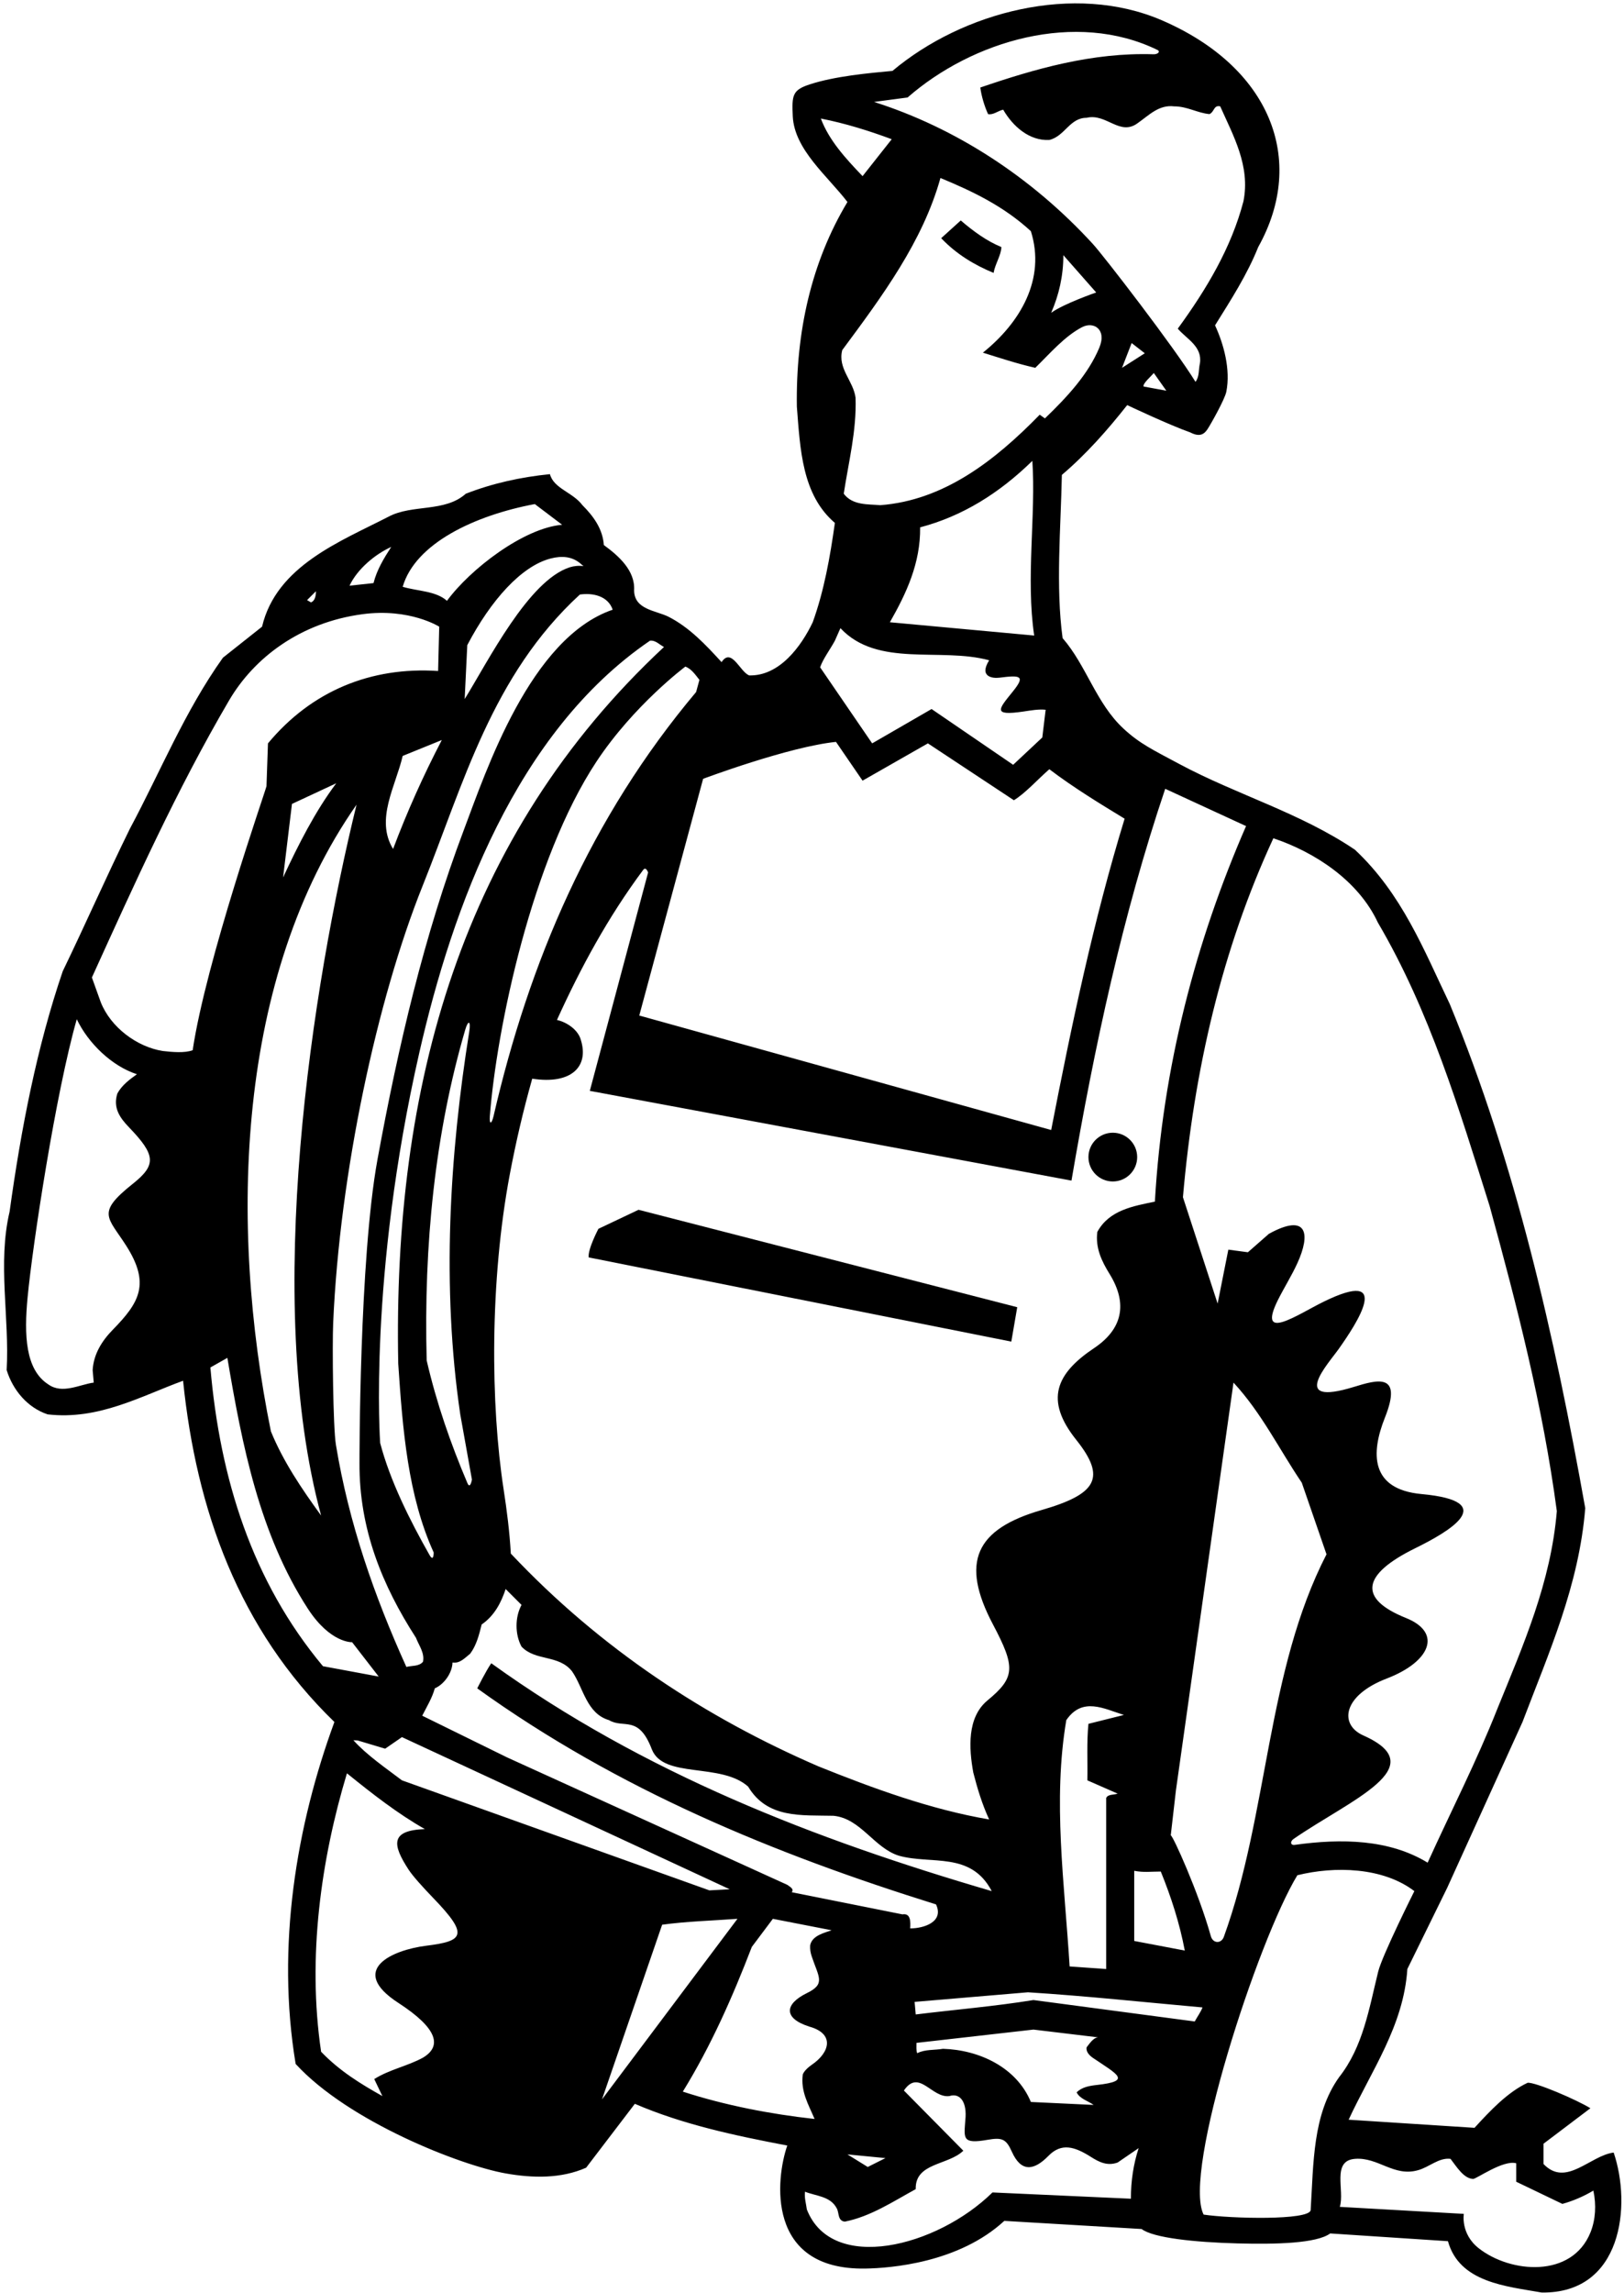<?xml version="1.0" encoding="UTF-8"?>
<svg xmlns="http://www.w3.org/2000/svg" xmlns:xlink="http://www.w3.org/1999/xlink" width="440pt" height="621pt" viewBox="0 0 440 621" version="1.1">
<g id="surface1">
<path style=" stroke:none;fill-rule:nonzero;fill:rgb(0%,0%,0%);fill-opacity:1;" d="M 437.199 582.898 C 430.801 583.699 424.301 592.398 418.199 586 L 418.199 580.5 L 430.898 570.898 C 427.199 568.602 416 563.801 413.898 564 C 408.5 566.5 403.699 571.602 399.5 576.199 L 365.398 574 C 371.5 560.801 380.301 548.598 381.301 533.199 L 392.102 511.199 L 412.5 466.301 C 419.602 447.602 427.801 429.398 429.5 408.398 C 421.102 361.398 410.602 315.102 392.801 271.898 C 385.801 257.301 379.898 242.102 367.102 230.102 C 352.176 220.039 335.145 215.25 319.539 206.895 C 312.215 202.973 308.828 201.395 304.434 197.344 C 296.977 190.469 294.363 180.23 287.898 172.801 C 286 158.801 287.398 143.199 287.699 128.602 C 294.398 122.898 300.102 116.398 305.398 109.699 C 305.398 109.699 316.801 115.102 322.5 117.102 C 325 118.398 326.227 117.625 327.137 116.25 C 328.051 114.875 331.852 108.113 332.254 106.086 C 333.457 100.008 331.523 93.125 329.199 88.102 C 333.5 81.199 337.898 74.398 340.898 66.898 C 354.152 43.184 344.066 18.113 314.758 5.484 C 291.027 -4.738 260.828 3.223 241.801 19.199 C 235.52 19.777 226.102 20.629 219.293 22.883 C 214.715 24.398 214.52 25.766 214.789 31.484 C 215.219 40.516 224.203 47.641 229.602 54.699 C 219.801 71 215.602 89.898 215.898 110.102 C 216.801 121.699 217.301 134 226.199 141.602 C 224.898 150.801 223.301 159.898 220.199 168.5 C 217.102 175 211.199 183.102 203 182.898 C 200.5 182 198.199 175.199 195.5 179.301 C 191.199 174.602 186.801 169.898 181.102 167 C 177.699 165.301 171.801 165.102 171.801 159.801 C 172.102 154.5 167.602 150.5 163.602 147.602 C 163.301 143.301 160.898 139.898 157.801 136.801 C 155.199 133.301 150 132.301 149 128.398 C 141 129.199 133.398 130.898 126.199 133.699 C 120.5 138.801 111.699 136.5 105.301 139.898 C 92.301 146.602 74.898 153.199 71 169.699 L 60.398 178.102 C 50 192.699 43.5 208.898 35.199 224.398 C 28.898 237.199 23.102 250.398 17 263 C 10 283.5 5.699 305.699 2.602 328.102 C -0.699 342.102 2.602 356.801 1.801 371 C 3.5 376.5 7.5 381.199 12.898 383 C 26.699 384.602 38.102 378.102 49.602 373.898 C 53.199 408.898 64.699 441.199 90.602 466.301 C 80.301 494.301 74.801 527.098 80.102 558.902 C 94.438 574.531 124.773 586.367 136.949 588.535 C 144.34 589.852 152.016 589.992 158.801 587 L 172 569.699 C 185 575.301 199.102 578.301 213.301 581 C 210.219 589.828 207.348 614.781 234.504 614.312 C 241.258 614.195 259.754 612.785 272.102 601.398 L 309.301 603.602 C 312.512 606.023 323.617 607.184 335.25 607.5 C 345.715 607.781 356.754 607.5 360.398 604.801 L 392.301 606.898 C 395.398 618.102 408.102 619.102 417.699 620.801 C 439.539 621.102 442.062 597.164 437.199 582.898 Z M 373.301 249.801 C 387.398 273.801 395.301 300.301 403.602 326.602 C 411 353.602 418 380.699 421.801 409.199 C 420.199 428.5 412.699 445.5 405.699 462.699 C 400.102 476.898 393.102 490.5 386.801 504.398 C 376.418 498.062 363.508 497.801 350.773 499.582 C 349.648 499.738 349.449 498.688 350.48 497.973 C 365.855 487.352 388.57 478.492 369.375 469.949 C 362.746 467 363.797 459.102 375.715 454.535 C 387.406 450.059 390.953 442.172 380.914 438.133 C 367.973 432.93 368.859 426.422 383.453 419.242 C 392.324 414.879 406.82 406.582 385.145 404.582 C 371.207 403.297 371.391 393.492 375.219 383.891 C 380.16 371.504 373 373.672 366.805 375.57 C 349.055 381.008 359.828 369.363 362.727 365.258 C 367.512 358.488 377.676 343.152 358.594 352.508 C 351.613 355.926 340.5 363.664 346.199 352.102 C 347.871 348.754 349.961 345.453 351.527 342.012 C 355.098 334.176 354.281 328.355 343.801 334.102 L 338.102 339.102 L 332.801 338.398 L 329.898 353 L 320.5 324.199 C 323.5 289.699 331.102 257 345 227 C 356.102 230.699 368 238.398 373.301 249.801 Z M 317.199 497 L 318.602 484.801 L 334.199 374.398 C 341.801 382.602 346.602 392.5 352.699 401.5 L 359.398 420.898 C 343.121 452.512 343.684 491.109 331.582 524.484 C 330.898 526.375 328.633 526.359 328.051 524.273 C 324.734 512.387 317.711 496.914 317.199 497 Z M 321 528.199 L 307.301 525.598 L 307.301 506.602 C 309.898 507.102 311.801 506.801 314.5 506.801 C 317.301 513.699 319.602 520.801 321 528.199 Z M 337.602 223.699 C 324 254.898 315 288.898 312.898 325.398 C 307 326.602 300.5 327.699 297.301 333.602 C 296.754 337.961 298.496 341.539 300.633 344.996 C 305.641 353.105 304.059 359.957 296.43 365.059 C 286.09 371.977 282.973 379.109 291.574 389.875 C 299.809 400.184 297.184 404.574 282.23 408.898 C 264.332 414.07 260.086 422.969 269.035 439.895 C 275.16 451.48 275.105 454.254 267.5 460.5 C 262 465.102 262.5 473.398 263.699 480 C 264.801 484.301 266.102 488.602 268 492.699 C 252.199 490 236.602 484.301 221.699 478.301 C 191.398 465.199 162.801 446.602 138.398 420.699 C 138.07 414.777 137.328 409.027 136.453 403.34 C 132.914 380.418 132.66 346.996 138.125 317.992 C 139.785 309.191 141.809 300.547 144.199 292.102 C 154.895 293.746 159.57 288.754 157.398 281.699 C 156.699 278.898 153.602 276.801 150.898 276.199 C 157.285 262.129 164.703 248.402 174.258 235.57 C 175.023 234.539 175.594 236.27 175.594 236.27 L 159.801 295.398 L 290.301 319.699 C 296.5 283.398 304.199 247.699 315.699 213.602 Z M 294.602 482.102 L 302.801 485.699 C 301.699 486.102 300.199 485.801 299.699 486.898 L 299.699 533.199 L 289.801 532.5 C 288.398 509.801 285.199 487.602 288.898 465.801 C 293.262 459.43 299.074 462.703 304.5 464.398 L 294.898 466.801 C 294.398 471.699 294.699 477 294.602 482.102 Z M 253.602 515.699 C 255.812 520.398 250.387 522.199 246.602 522.199 C 246.699 520.5 246.801 518 244.5 518.398 L 214.5 512.398 C 215.301 511.5 213.801 510.801 213.301 510.398 L 137.398 475.898 L 114.398 464.602 C 115.5 462.398 117.102 459.801 117.801 457.199 C 120.301 456.102 122.5 453.102 122.602 450.199 C 124.602 450.5 125.898 449 127.398 447.801 C 129.102 445.5 129.801 442.699 130.5 439.898 C 134 437.5 135.801 433.898 137 430.301 L 141.301 434.602 C 139.5 437.898 139.5 442.602 141.301 445.898 C 145.102 449.898 151.398 448 155 452.602 C 158.102 457.102 158.898 464 165 465.801 C 169 468.199 173 464.25 176.602 473.699 C 179.75 481.75 195.301 477.199 202.699 483.801 C 207.898 492.5 217.102 491.5 225.801 491.699 C 233.199 492.398 236.801 500.398 243.5 502.5 C 252.301 505 263 501.25 268.699 512.102 C 220.801 498.102 174.5 480.199 133.102 450.398 C 131.699 452.398 129.301 457.199 129.301 457.199 C 167.398 484.602 209.699 502 253.602 515.699 Z M 239.898 584.398 L 235.102 586.801 L 229.602 583.398 Z M 124.699 383 L 127.863 400.66 C 127.863 400.66 127.402 403.414 126.637 401.609 C 122.078 390.895 118.254 379.867 115.602 368.398 C 114.781 337.074 117.859 306.828 126.043 278.867 C 126.844 276.121 127.609 276.398 127.148 279.277 C 121.777 312.773 119.637 348.648 124.699 383 Z M 304 99.602 L 306.602 92.898 L 310.164 95.664 Z M 309.836 104.664 C 309.535 103.867 312 101.801 312.602 101 L 316 105.801 Z M 245.898 26.398 C 263.496 11.016 291.445 2.75 313.574 13.516 C 314.461 13.945 313.734 14.738 312.508 14.695 C 295.898 14.16 280.316 18.672 265.602 23.699 C 265.898 26 266.699 28.699 267.699 30.898 C 269.102 31.199 270.398 30 271.801 29.699 C 274.398 34.199 278.898 38.199 284.301 37.898 C 288.5 36.898 289.801 31.898 294.398 31.898 C 299.801 30.602 303.398 37 308.301 33.301 C 311.301 31.199 314 28.301 318.102 28.801 C 321.699 28.801 324.398 30.602 327.699 30.898 C 329.102 30.199 328.801 28.398 330.602 28.801 C 334.102 36.699 338.801 44.898 336.898 54.5 C 333.602 67.102 326.898 78.301 319.102 89 C 321.5 91.801 325.801 93.801 325.102 98.398 C 324.699 100.102 325 102 323.898 103.398 C 318.199 94.102 299.023 69.262 296.094 66.066 C 279.398 47.852 258.75 34.574 236.801 27.602 Z M 297 79.199 C 297 79.199 288.301 82.199 284.801 84.699 C 286.898 79.898 288.102 74.699 288.102 69.102 Z M 222.398 32.102 C 229 33.398 235.398 35.398 241.602 37.699 L 233.699 47.699 C 229.102 42.898 224.602 38 222.398 32.102 Z M 228.199 94.801 C 239.102 80.102 250 65.398 254.801 48.199 C 263.5 51.801 271.898 55.801 279.301 62.602 C 283.398 75.602 276.398 87.398 266.301 95.5 C 270.801 96.898 275.602 98.5 280.5 99.602 C 284.43 95.762 288.355 91.129 293.137 88.609 C 296.281 86.953 299.926 89.156 297.844 94.145 C 294.867 101.285 289.254 107.395 283.102 113.301 L 281.699 112.301 C 269.5 124.801 255.699 135.5 238.5 136.801 C 235.199 136.5 231 136.898 228.602 133.699 C 229.898 125.102 232.102 116.699 231.801 107.699 C 231.199 103.102 226.898 99.801 228.199 94.801 Z M 280.199 172.102 L 241.102 168.5 C 245.602 160.602 249.398 152.5 249.301 142.801 C 260.699 139.801 270.699 133.602 279.699 124.801 C 280.699 139.398 277.898 156.602 280.199 172.102 Z M 226.199 173.5 L 227.699 170.102 C 237.801 180.898 254.801 175.199 268 178.801 C 265.164 183.336 268.977 183.742 270.773 183.512 C 276.57 182.773 277.848 183 274.41 187.262 C 270.633 191.953 268.652 193.957 277.301 192.676 C 279.324 192.375 281.352 192 283.301 192.199 L 282.398 199.699 L 274.5 207.102 L 252.398 192 L 236.301 201.301 L 222.199 180.699 C 223 178.398 224.898 175.898 226.199 173.5 Z M 226.5 200.898 L 233.699 211.398 L 251.398 201.301 L 274.699 216.699 C 277.801 214.801 281.102 211.102 284.301 208.301 C 290.898 213.301 297.801 217.5 304.699 221.699 C 296.301 249.102 290.301 277.699 284.801 306 L 173.199 275 L 190.5 210.898 C 190.5 210.898 213.699 202.199 226.5 200.898 Z M 185.699 180.5 C 187.398 181.199 188.301 182.602 189.5 184.102 L 188.602 187.398 C 159.961 221.445 143.371 260.438 133.719 302.242 C 133.191 304.52 132.539 304.539 132.715 302.246 C 134.566 278.43 144.102 232.727 161.578 206.277 C 171.723 190.93 185.699 180.5 185.699 180.5 Z M 176.102 173.5 C 177.602 173.301 178.699 174.602 179.898 175.199 C 124.898 226.398 106.398 294.398 107.898 369.301 C 109.102 387.199 110.5 405 117.5 420.398 C 117.5 420.398 117.551 423.152 116.367 421.074 C 111.121 411.836 105.691 401.035 103 390.75 C 103 390.75 99.75 345.75 113.633 284.938 C 122.547 245.887 139.77 198.273 176.102 173.5 Z M 166 165.102 C 143.656 172.742 131.719 208.723 125.66 224.777 C 114.902 253.266 107.891 283.312 102.277 313.961 C 97.309 341.105 97.398 396.199 97.398 396.199 C 97.301 414.102 103.602 429.398 112.699 443.5 C 113.5 445.602 115.102 447.602 114.602 450 C 113.5 451.301 111.602 451 110.102 451.398 C 101.438 432.273 94.508 412.477 91.012 391.246 C 90.23 386.508 90.008 364.238 90.27 358.238 C 92.031 317.711 102.156 270.652 114.496 239.898 C 125.586 212.273 133.277 182.887 157.102 161 C 160.5 160.5 164.699 161.301 166 165.102 Z M 87 410.398 C 81.699 403.102 76.699 395.699 73.398 387.602 C 62 331.5 64 264.5 96.602 217.898 C 84.602 266.898 71.168 352 87 410.398 Z M 76.699 237.602 L 79.102 217.699 L 91.102 212.102 C 85.398 219.699 80.801 228.801 76.699 237.602 Z M 109.102 204.699 L 119.699 200.398 C 114.699 210 110.301 219.801 106.5 229.898 C 101.602 221.898 107.199 212.898 109.102 204.699 Z M 157.602 152.898 L 158.102 153.301 C 156.727 153.129 155.496 153.262 154.371 153.617 C 143.16 157.199 132.258 179.051 125.898 189.301 L 126.602 174.699 C 133.012 162.477 141.297 153.262 149.215 151.234 C 152.117 150.492 155.121 150.559 157.602 152.898 Z M 144.898 136.5 L 152.301 142.102 C 141.875 143 127.398 154.102 121.102 162.699 C 118.102 160 113.102 160.102 109.102 158.898 C 112.512 147.148 128.621 139.551 144.898 136.5 Z M 106 148.102 C 104 151.199 102.102 154.301 101.199 157.898 L 94.699 158.602 C 96.801 154.102 101.602 150.102 106 148.102 Z M 85.602 160.102 C 85.602 161.301 85.348 162.727 84.25 163.125 L 83.199 162.5 Z M 36.004 320.547 C 25.973 328.527 29.188 329.48 34.188 337.32 C 40.789 347.668 37.754 352.73 30.57 360.074 C 27.594 363.113 25.363 366.684 25.102 371 L 25.398 374.398 C 21.602 374.898 16.898 377.602 13.102 374.898 C 6.863 370.902 6.5 361.547 7.477 351.301 C 8.859 336.82 15.129 295.797 20.801 276 C 23.898 282.5 30.301 288.699 37.102 290.898 C 35.102 292.301 33 293.898 31.801 296.102 C 30.555 299.98 32.48 302.695 34.922 305.234 C 42.176 312.766 42.441 315.426 36.004 320.547 Z M 44.102 284.602 C 37.102 283.5 30 278.199 27.301 271.398 L 24.898 264.699 C 36.426 239.344 47.867 213.898 62.047 189.703 C 68.867 178.066 81.402 168.559 98.242 166.316 C 111.004 164.621 119 169.699 119 169.699 L 118.699 181.699 C 100.5 180.5 84.398 187.102 72.602 201.301 L 72.199 212.898 C 71.875 214.375 55.801 260.301 52.199 284.398 C 50 285.199 46.699 284.898 44.102 284.602 Z M 87.5 451.199 C 68.301 428.199 59.602 400.398 57 370.301 L 61.602 367.699 C 65.602 391.398 70.309 415.422 83.398 435.602 C 89.5 445 95.398 444.699 95.398 444.699 L 102.602 454 Z M 115.484 526.891 C 106.238 528.043 94.16 533.441 107.926 542.367 C 118.648 549.32 119.762 554.102 114.602 557.199 C 110.398 559.5 105.5 560.402 101.398 563 L 103.602 567.602 C 97.699 564.301 92 560.801 87 555.598 C 83.199 530 87 503.398 94 480.199 C 100.801 485.699 107.699 491.102 115.102 495.301 C 105.758 495.66 106.234 499.426 110.699 506.281 C 111.855 508.055 114.562 511.043 117.453 514.043 C 127.121 524.066 125.609 525.629 115.484 526.891 Z M 108.898 482.102 C 104.699 478.898 99.449 475.352 95.75 471.25 L 96.898 471.301 L 104.352 473.535 L 108.898 470.398 L 197.699 511.602 L 192.199 511.898 Z M 163.102 568.5 L 179.398 521.199 C 185.898 520.301 193 520.102 199.801 519.602 Z M 185 566.398 C 192.699 553.902 198.5 540.699 203.699 527.199 L 209.398 519.602 L 225.301 522.699 C 223.801 523.301 220 524 219.5 526.801 C 219.426 527.875 219.613 528.855 219.926 529.785 C 221.832 535.473 223.73 537.215 218.613 539.719 C 212.664 542.633 212.066 546.496 219.301 548.801 C 226.102 550.688 224.953 555.719 219.926 559.141 C 218.809 559.902 217.812 560.914 217.5 561.75 C 216.898 566.348 219 569.801 220.699 573.801 C 208.801 572.5 196.398 570.102 185 566.398 Z M 306.398 595.398 L 268.898 593.699 C 253.797 608.52 225.371 615.648 218.602 598.301 C 218.398 596.699 217.898 595.199 218.102 593.5 C 221.102 594.699 225 594.699 226.699 598 C 227.398 599.199 226.898 601.398 228.898 601.602 C 235.898 600.199 241.898 596.199 248.102 592.801 C 247.898 585.602 256.898 586.398 261 582.398 L 244.898 566.102 C 249 560.098 252.398 568.199 257.199 567.602 C 260.273 566.625 262.059 569.457 261.539 574.109 C 261.215 578.961 260.555 580.676 267.492 579.457 C 271.488 578.758 272.586 579.176 274.152 582.68 C 276.664 588.297 280.141 587.805 284.047 583.805 C 287.598 580.164 291.191 581.297 295.59 584.09 C 297.773 585.477 300 586.602 302.801 585.602 L 308.5 581.699 C 307.102 586 306.398 590.5 306.398 595.398 Z M 296.145 557.285 C 302.84 561.805 306.676 563.527 297.258 564.586 C 295.172 564.82 293.152 565.148 291.699 566.602 C 292.602 568.398 294.801 568.898 296.301 570 L 279.301 569.199 C 275.398 559.801 265.301 555.098 255.5 554.801 C 253.199 555.199 250.602 554.902 248.5 556 C 248.199 555.199 248.301 554.199 248.301 553.199 L 280 549.598 L 297.5 551.699 C 296.199 551.801 295.199 553.402 294.398 554.402 C 294.191 555.57 295.121 556.598 296.145 557.285 Z M 280 541.598 C 269.5 543.301 258.699 544.199 248.102 545.5 L 247.801 542.098 L 278.5 539.5 C 294.398 540.5 310.102 542.199 325.801 543.598 C 325.301 544.902 324.398 546.098 323.699 547.402 Z M 355.102 598.5 C 354.699 601.301 333.5 600.801 326.102 599.699 C 320.301 588.301 340.801 525.402 351.5 507.801 C 361.602 505.301 374.699 505.602 383.199 512.102 C 383.199 512.102 374.5 529.457 373.402 533.895 C 370.93 543.898 369.312 554.254 362.801 562.5 C 355.602 572.602 355.898 585.801 355.102 598.5 Z M 430.922 604.504 C 425.902 616.988 409.242 615.578 400.645 608.816 C 395.664 604.906 396.602 599.5 396.602 599.5 L 363 597.602 C 364.398 593.199 360.699 585.102 367.102 584.602 C 373.398 584.102 377.602 589.5 384.102 587.699 C 387.199 586.898 389.801 584.199 393 584.602 C 394.574 586.625 396.543 589.945 399.117 590.043 C 399.977 590.074 407.301 584.801 410.801 585.801 L 410.801 590.801 L 423.301 596.801 C 426.199 596 429 594.801 431.699 593.199 C 432.527 597.055 432.309 601.051 430.922 604.504 "/>
<path style=" stroke:none;fill-rule:nonzero;fill:rgb(0%,0%,0%);fill-opacity:1;" d="M 162.133 332.754 C 162.133 332.754 159.199 338.301 159.5 340.5 L 274 363.301 L 275.605 353.984 L 173 327.602 L 162.133 332.754 "/>
<path style=" stroke:none;fill-rule:nonzero;fill:rgb(0%,0%,0%);fill-opacity:1;" d="M 271.301 66.898 C 267.398 65.301 263.801 62.699 260.301 59.699 L 255 64.5 C 259.199 68.898 264.102 71.801 269.199 73.898 C 269.602 71.5 271.301 69 271.301 66.898 "/>
<path style=" stroke:none;fill-rule:nonzero;fill:rgb(0%,0%,0%);fill-opacity:1;" d="M 301.5 319.934 C 305.145 319.934 308.102 316.977 308.102 313.336 C 308.102 309.688 305.145 306.734 301.5 306.734 C 297.855 306.734 294.898 309.688 294.898 313.336 C 294.898 316.977 297.855 319.934 301.5 319.934 "/>
</g>
</svg>
